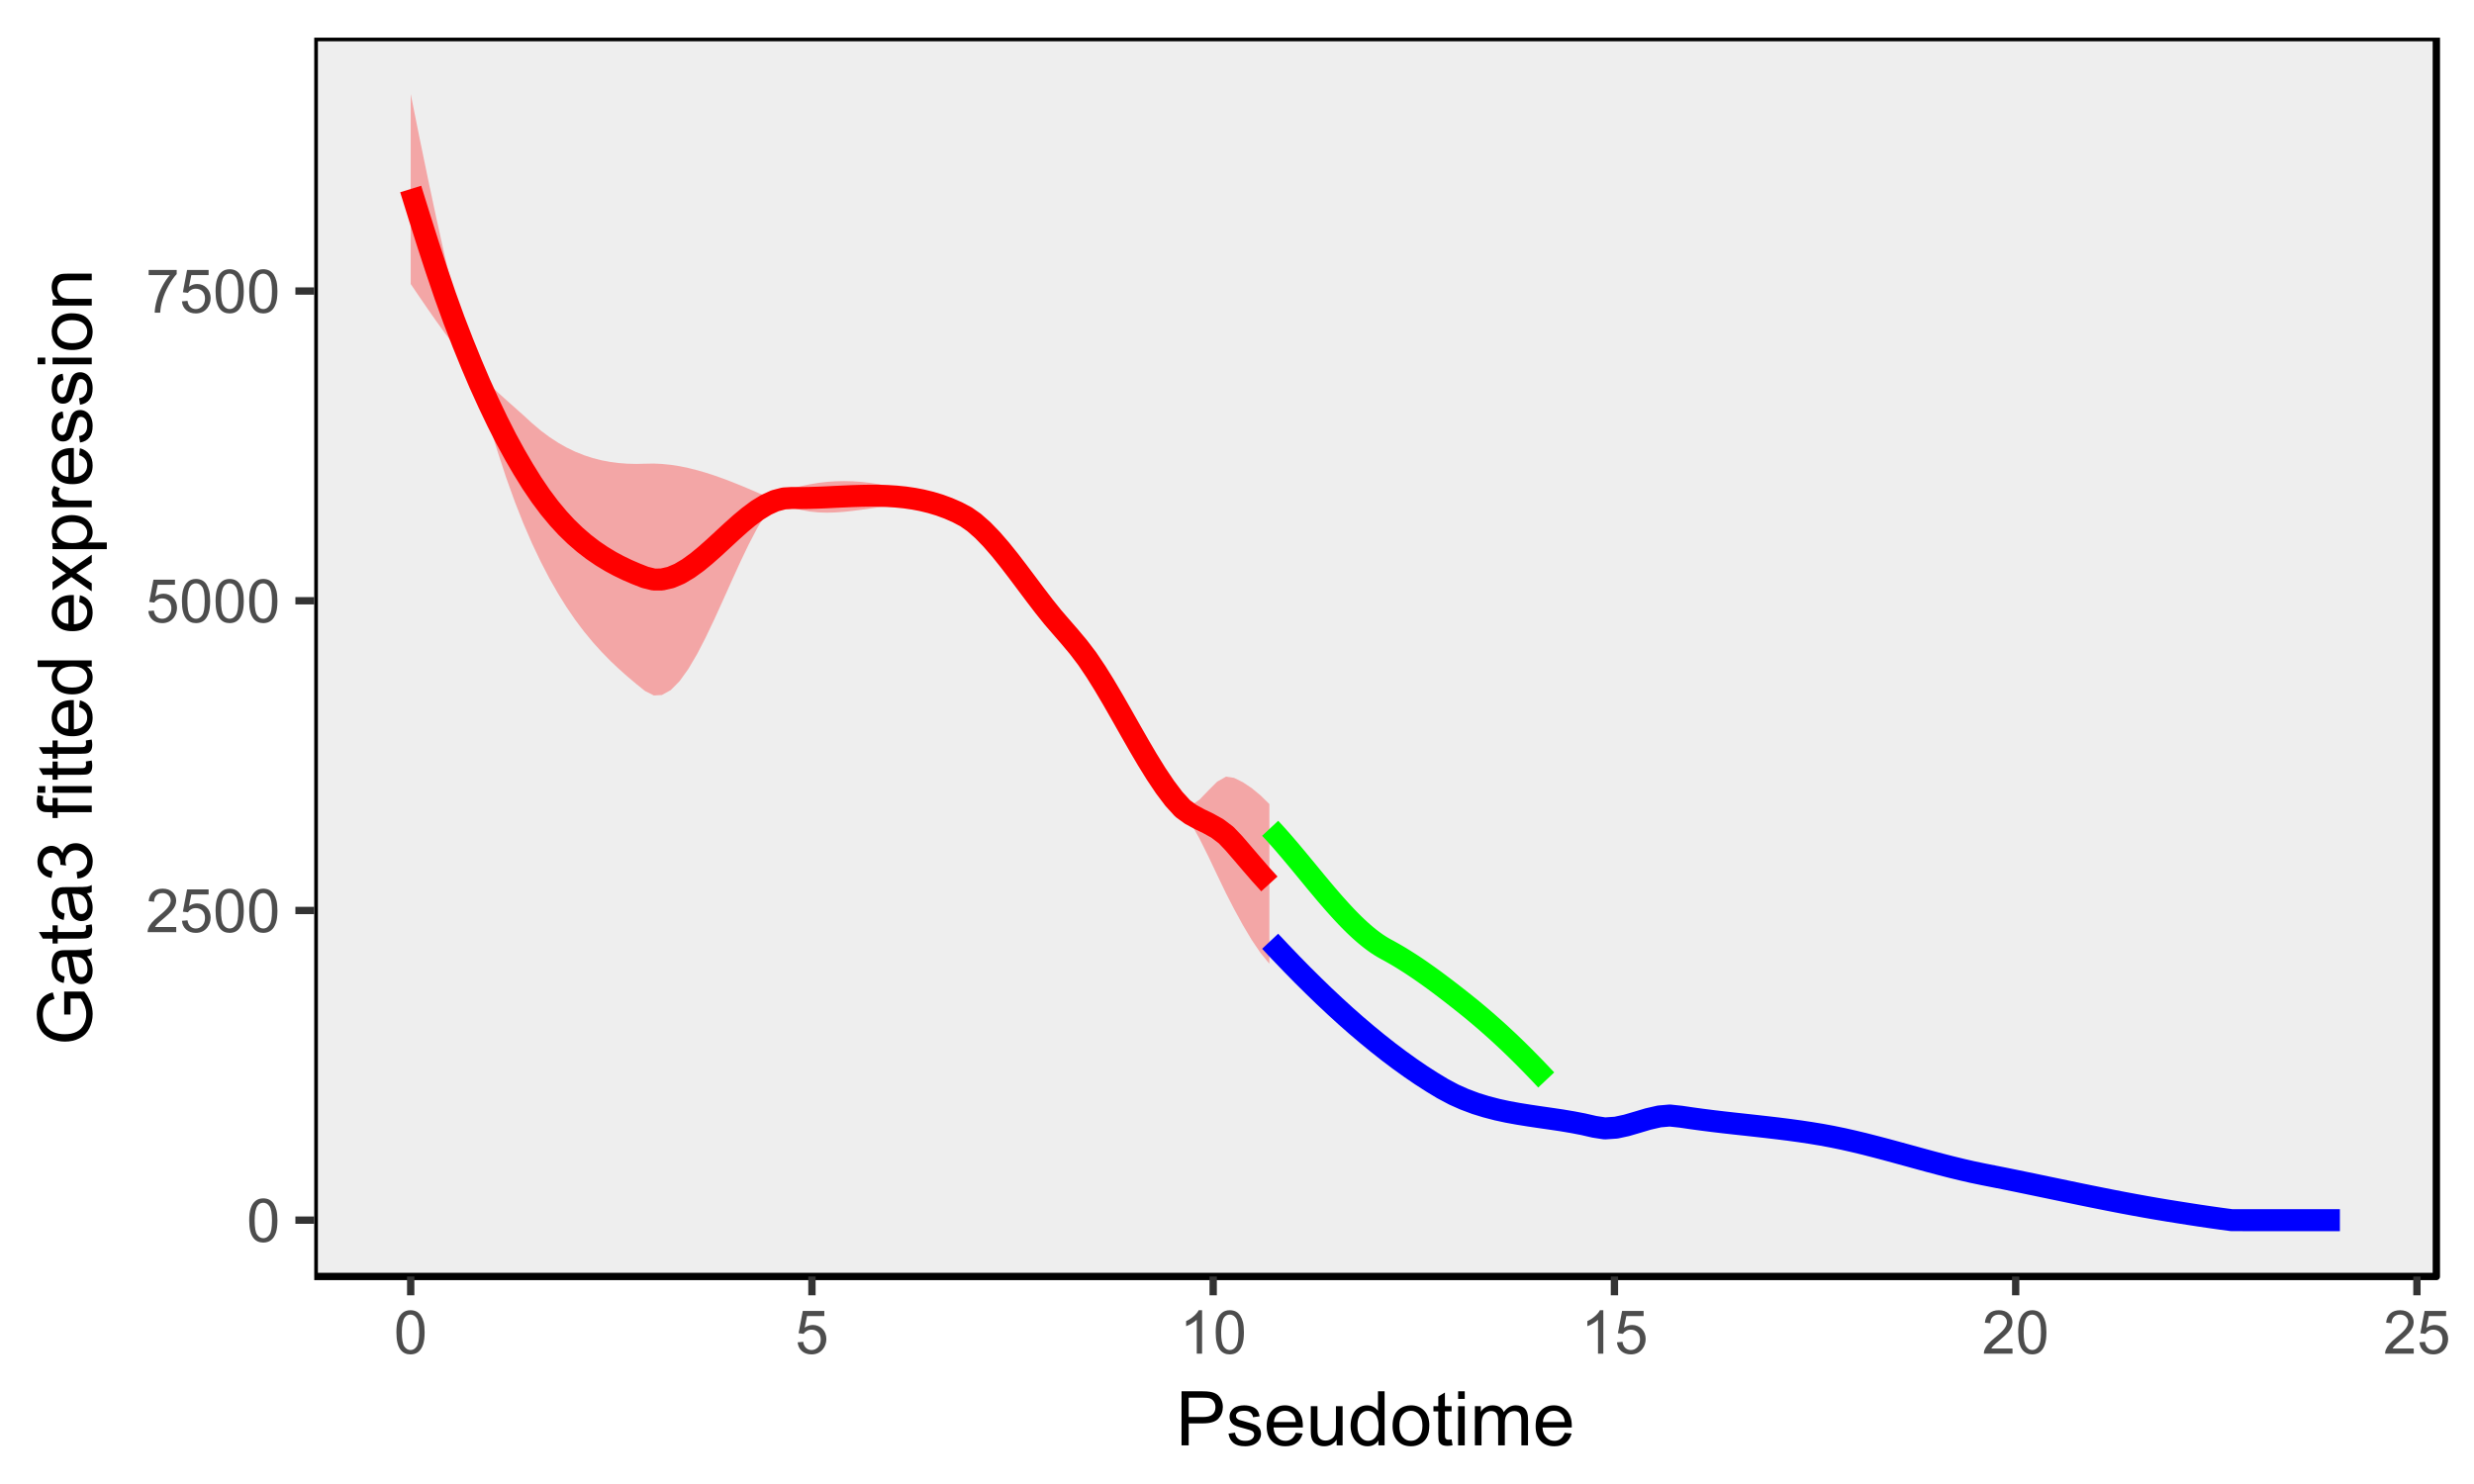 <?xml version="1.0" encoding="UTF-8"?>
<svg xmlns="http://www.w3.org/2000/svg" xmlns:xlink="http://www.w3.org/1999/xlink" width="360pt" height="216pt" viewBox="0 0 360 216" version="1.1">
<defs>
<g>
<symbol overflow="visible" id="glyph0-0">
<path style="stroke:none;" d="M 0.367 -3.105 C 0.363 -3.848 0.438 -4.445 0.594 -4.902 C 0.742 -5.355 0.973 -5.707 1.277 -5.953 C 1.578 -6.199 1.957 -6.32 2.418 -6.324 C 2.754 -6.32 3.051 -6.254 3.309 -6.121 C 3.562 -5.984 3.773 -5.789 3.938 -5.531 C 4.102 -5.273 4.23 -4.961 4.328 -4.594 C 4.422 -4.227 4.469 -3.73 4.473 -3.105 C 4.469 -2.367 4.395 -1.77 4.242 -1.316 C 4.09 -0.859 3.863 -0.508 3.562 -0.262 C 3.258 -0.016 2.875 0.105 2.418 0.109 C 1.809 0.105 1.332 -0.109 0.988 -0.547 C 0.57 -1.066 0.363 -1.922 0.367 -3.105 Z M 1.16 -3.105 C 1.16 -2.07 1.281 -1.379 1.523 -1.039 C 1.766 -0.695 2.062 -0.527 2.418 -0.527 C 2.773 -0.527 3.074 -0.699 3.316 -1.043 C 3.559 -1.387 3.68 -2.074 3.68 -3.105 C 3.68 -4.145 3.559 -4.832 3.316 -5.172 C 3.074 -5.512 2.77 -5.684 2.41 -5.684 C 2.051 -5.684 1.77 -5.531 1.559 -5.234 C 1.293 -4.844 1.16 -4.137 1.16 -3.105 Z M 1.16 -3.105 "/>
</symbol>
<symbol overflow="visible" id="glyph0-1">
<path style="stroke:none;" d="M 4.43 -0.742 L 4.43 0 L 0.266 0 C 0.258 -0.188 0.289 -0.367 0.355 -0.539 C 0.461 -0.82 0.629 -1.098 0.863 -1.375 C 1.094 -1.648 1.434 -1.965 1.879 -2.328 C 2.562 -2.887 3.023 -3.332 3.266 -3.664 C 3.5 -3.988 3.621 -4.301 3.625 -4.594 C 3.621 -4.898 3.512 -5.156 3.297 -5.367 C 3.074 -5.578 2.789 -5.684 2.441 -5.684 C 2.066 -5.684 1.77 -5.57 1.547 -5.348 C 1.32 -5.125 1.207 -4.816 1.207 -4.422 L 0.414 -4.504 C 0.465 -5.094 0.668 -5.543 1.027 -5.855 C 1.379 -6.164 1.855 -6.32 2.457 -6.324 C 3.059 -6.32 3.539 -6.152 3.891 -5.82 C 4.242 -5.484 4.418 -5.07 4.422 -4.578 C 4.418 -4.32 4.367 -4.074 4.266 -3.832 C 4.164 -3.59 3.992 -3.332 3.754 -3.062 C 3.512 -2.793 3.113 -2.426 2.562 -1.957 C 2.094 -1.566 1.797 -1.301 1.664 -1.16 C 1.531 -1.02 1.422 -0.879 1.34 -0.742 Z M 4.43 -0.742 "/>
</symbol>
<symbol overflow="visible" id="glyph0-2">
<path style="stroke:none;" d="M 0.367 -1.648 L 1.176 -1.719 C 1.234 -1.32 1.375 -1.023 1.594 -0.824 C 1.812 -0.625 2.078 -0.527 2.391 -0.527 C 2.762 -0.527 3.074 -0.668 3.336 -0.949 C 3.59 -1.23 3.719 -1.602 3.723 -2.066 C 3.719 -2.504 3.594 -2.852 3.348 -3.109 C 3.098 -3.363 2.773 -3.492 2.375 -3.492 C 2.125 -3.492 1.902 -3.434 1.703 -3.32 C 1.5 -3.207 1.344 -3.062 1.23 -2.883 L 0.504 -2.977 L 1.113 -6.215 L 4.246 -6.215 L 4.246 -5.473 L 1.73 -5.473 L 1.391 -3.781 C 1.766 -4.039 2.164 -4.172 2.582 -4.176 C 3.129 -4.172 3.594 -3.98 3.973 -3.605 C 4.352 -3.223 4.539 -2.734 4.543 -2.137 C 4.539 -1.562 4.375 -1.07 4.043 -0.656 C 3.637 -0.148 3.086 0.105 2.391 0.109 C 1.816 0.105 1.348 -0.051 0.984 -0.371 C 0.621 -0.691 0.414 -1.117 0.367 -1.648 Z M 0.367 -1.648 "/>
</symbol>
<symbol overflow="visible" id="glyph0-3">
<path style="stroke:none;" d="M 0.418 -5.473 L 0.418 -6.219 L 4.496 -6.219 L 4.496 -5.617 C 4.09 -5.188 3.691 -4.621 3.301 -3.914 C 2.902 -3.203 2.602 -2.473 2.391 -1.73 C 2.234 -1.199 2.133 -0.625 2.094 0 L 1.297 0 C 1.305 -0.492 1.402 -1.09 1.59 -1.793 C 1.773 -2.496 2.043 -3.172 2.391 -3.824 C 2.738 -4.477 3.109 -5.027 3.504 -5.473 Z M 0.418 -5.473 "/>
</symbol>
<symbol overflow="visible" id="glyph0-4">
<path style="stroke:none;" d="M 3.277 0 L 2.504 0 L 2.504 -4.93 C 2.316 -4.75 2.074 -4.574 1.773 -4.395 C 1.469 -4.215 1.195 -4.082 0.957 -3.996 L 0.957 -4.742 C 1.387 -4.941 1.766 -5.188 2.09 -5.48 C 2.414 -5.77 2.645 -6.051 2.781 -6.324 L 3.277 -6.324 Z M 3.277 0 "/>
</symbol>
<symbol overflow="visible" id="glyph1-0">
<path style="stroke:none;" d="M 0.848 0 L 0.848 -7.875 L 3.82 -7.875 C 4.34 -7.875 4.738 -7.848 5.016 -7.797 C 5.402 -7.73 5.727 -7.609 5.988 -7.43 C 6.25 -7.25 6.461 -6.996 6.621 -6.672 C 6.777 -6.344 6.855 -5.984 6.859 -5.598 C 6.855 -4.926 6.641 -4.359 6.219 -3.898 C 5.789 -3.43 5.02 -3.199 3.91 -3.203 L 1.891 -3.203 L 1.891 0 Z M 1.891 -4.129 L 3.926 -4.129 C 4.598 -4.125 5.074 -4.25 5.359 -4.504 C 5.641 -4.754 5.781 -5.105 5.785 -5.562 C 5.781 -5.891 5.699 -6.176 5.535 -6.41 C 5.367 -6.645 5.148 -6.797 4.875 -6.875 C 4.699 -6.918 4.375 -6.941 3.906 -6.945 L 1.891 -6.945 Z M 1.891 -4.129 "/>
</symbol>
<symbol overflow="visible" id="glyph1-1">
<path style="stroke:none;" d="M 0.34 -1.703 L 1.293 -1.852 C 1.344 -1.469 1.492 -1.172 1.742 -0.969 C 1.984 -0.762 2.328 -0.66 2.773 -0.664 C 3.211 -0.66 3.539 -0.75 3.758 -0.934 C 3.969 -1.113 4.078 -1.328 4.082 -1.574 C 4.078 -1.789 3.984 -1.961 3.797 -2.09 C 3.664 -2.172 3.332 -2.281 2.809 -2.418 C 2.098 -2.594 1.605 -2.75 1.332 -2.883 C 1.055 -3.012 0.848 -3.191 0.711 -3.422 C 0.566 -3.652 0.496 -3.906 0.5 -4.188 C 0.496 -4.441 0.555 -4.676 0.672 -4.895 C 0.785 -5.105 0.945 -5.289 1.148 -5.438 C 1.297 -5.547 1.5 -5.637 1.762 -5.715 C 2.02 -5.789 2.301 -5.828 2.602 -5.832 C 3.047 -5.828 3.438 -5.766 3.777 -5.637 C 4.113 -5.508 4.363 -5.332 4.527 -5.113 C 4.688 -4.891 4.797 -4.598 4.859 -4.234 L 3.914 -4.102 C 3.871 -4.395 3.746 -4.621 3.543 -4.789 C 3.336 -4.953 3.043 -5.039 2.668 -5.039 C 2.223 -5.039 1.906 -4.965 1.719 -4.816 C 1.523 -4.668 1.43 -4.496 1.434 -4.301 C 1.43 -4.176 1.469 -4.062 1.551 -3.965 C 1.629 -3.859 1.754 -3.773 1.922 -3.707 C 2.016 -3.668 2.301 -3.586 2.777 -3.461 C 3.461 -3.273 3.938 -3.121 4.207 -3.008 C 4.477 -2.891 4.688 -2.723 4.844 -2.504 C 4.996 -2.277 5.074 -2.004 5.074 -1.676 C 5.074 -1.352 4.98 -1.047 4.793 -0.766 C 4.605 -0.48 4.332 -0.262 3.98 -0.105 C 3.621 0.051 3.223 0.129 2.777 0.129 C 2.035 0.129 1.469 -0.023 1.082 -0.332 C 0.691 -0.641 0.445 -1.098 0.34 -1.703 Z M 0.34 -1.703 "/>
</symbol>
<symbol overflow="visible" id="glyph1-2">
<path style="stroke:none;" d="M 4.629 -1.836 L 5.629 -1.715 C 5.469 -1.125 5.176 -0.672 4.75 -0.352 C 4.324 -0.031 3.781 0.129 3.121 0.129 C 2.281 0.129 1.617 -0.125 1.133 -0.641 C 0.641 -1.152 0.398 -1.875 0.402 -2.805 C 0.398 -3.762 0.645 -4.504 1.145 -5.035 C 1.637 -5.562 2.277 -5.828 3.066 -5.832 C 3.824 -5.828 4.449 -5.57 4.934 -5.051 C 5.418 -4.531 5.66 -3.801 5.66 -2.863 C 5.66 -2.805 5.656 -2.719 5.656 -2.605 L 1.402 -2.605 C 1.434 -1.977 1.613 -1.496 1.934 -1.164 C 2.25 -0.828 2.645 -0.66 3.125 -0.664 C 3.477 -0.66 3.781 -0.754 4.031 -0.945 C 4.281 -1.129 4.48 -1.426 4.629 -1.836 Z M 1.457 -3.398 L 4.641 -3.398 C 4.598 -3.879 4.473 -4.238 4.273 -4.48 C 3.961 -4.852 3.562 -5.039 3.078 -5.039 C 2.629 -5.039 2.258 -4.891 1.957 -4.594 C 1.652 -4.297 1.484 -3.898 1.457 -3.398 Z M 1.457 -3.398 "/>
</symbol>
<symbol overflow="visible" id="glyph1-3">
<path style="stroke:none;" d="M 4.465 0 L 4.465 -0.836 C 4.02 -0.191 3.414 0.129 2.652 0.129 C 2.312 0.129 2 0.066 1.711 -0.062 C 1.418 -0.191 1.199 -0.355 1.059 -0.551 C 0.914 -0.746 0.816 -0.984 0.762 -1.266 C 0.723 -1.453 0.703 -1.754 0.703 -2.172 L 0.703 -5.703 L 1.672 -5.703 L 1.672 -2.539 C 1.668 -2.031 1.688 -1.691 1.73 -1.52 C 1.785 -1.262 1.914 -1.062 2.113 -0.922 C 2.309 -0.773 2.555 -0.703 2.848 -0.703 C 3.137 -0.703 3.406 -0.777 3.66 -0.926 C 3.914 -1.074 4.094 -1.273 4.199 -1.531 C 4.305 -1.785 4.359 -2.16 4.359 -2.648 L 4.359 -5.703 L 5.328 -5.703 L 5.328 0 Z M 4.465 0 "/>
</symbol>
<symbol overflow="visible" id="glyph1-4">
<path style="stroke:none;" d="M 4.426 0 L 4.426 -0.719 C 4.059 -0.152 3.527 0.129 2.832 0.129 C 2.371 0.129 1.953 0.004 1.574 -0.246 C 1.191 -0.496 0.895 -0.844 0.688 -1.297 C 0.477 -1.742 0.375 -2.262 0.375 -2.848 C 0.375 -3.414 0.469 -3.93 0.66 -4.395 C 0.848 -4.859 1.133 -5.215 1.516 -5.461 C 1.895 -5.707 2.32 -5.828 2.789 -5.832 C 3.133 -5.828 3.438 -5.758 3.707 -5.613 C 3.973 -5.469 4.191 -5.277 4.359 -5.047 L 4.359 -7.875 L 5.324 -7.875 L 5.324 0 Z M 1.371 -2.848 C 1.371 -2.113 1.523 -1.566 1.832 -1.207 C 2.137 -0.844 2.5 -0.66 2.922 -0.664 C 3.34 -0.66 3.699 -0.836 3.996 -1.184 C 4.293 -1.527 4.441 -2.055 4.441 -2.766 C 4.441 -3.547 4.289 -4.117 3.988 -4.484 C 3.688 -4.844 3.316 -5.027 2.879 -5.031 C 2.445 -5.027 2.086 -4.852 1.801 -4.504 C 1.512 -4.152 1.371 -3.602 1.371 -2.848 Z M 1.371 -2.848 "/>
</symbol>
<symbol overflow="visible" id="glyph1-5">
<path style="stroke:none;" d="M 0.367 -2.852 C 0.363 -3.906 0.656 -4.688 1.246 -5.199 C 1.734 -5.617 2.332 -5.828 3.039 -5.832 C 3.82 -5.828 4.461 -5.574 4.961 -5.062 C 5.457 -4.547 5.707 -3.836 5.711 -2.934 C 5.707 -2.195 5.598 -1.617 5.379 -1.199 C 5.156 -0.777 4.832 -0.449 4.414 -0.219 C 3.992 0.016 3.535 0.129 3.039 0.129 C 2.238 0.129 1.594 -0.125 1.105 -0.637 C 0.609 -1.148 0.363 -1.887 0.367 -2.852 Z M 1.359 -2.852 C 1.359 -2.121 1.516 -1.574 1.836 -1.211 C 2.152 -0.844 2.555 -0.66 3.039 -0.664 C 3.516 -0.66 3.914 -0.844 4.234 -1.211 C 4.551 -1.574 4.711 -2.133 4.715 -2.883 C 4.711 -3.586 4.551 -4.117 4.234 -4.484 C 3.91 -4.844 3.512 -5.027 3.039 -5.031 C 2.555 -5.027 2.152 -4.848 1.836 -4.488 C 1.516 -4.129 1.359 -3.582 1.359 -2.852 Z M 1.359 -2.852 "/>
</symbol>
<symbol overflow="visible" id="glyph1-6">
<path style="stroke:none;" d="M 2.836 -0.863 L 2.977 -0.012 C 2.703 0.043 2.457 0.07 2.246 0.074 C 1.891 0.07 1.621 0.02 1.43 -0.09 C 1.234 -0.199 1.098 -0.348 1.02 -0.527 C 0.941 -0.707 0.902 -1.086 0.902 -1.672 L 0.902 -4.953 L 0.195 -4.953 L 0.195 -5.703 L 0.902 -5.703 L 0.902 -7.117 L 1.863 -7.695 L 1.863 -5.703 L 2.836 -5.703 L 2.836 -4.953 L 1.863 -4.953 L 1.863 -1.617 C 1.863 -1.34 1.879 -1.16 1.914 -1.086 C 1.945 -1.004 2 -0.941 2.078 -0.898 C 2.152 -0.848 2.262 -0.824 2.41 -0.828 C 2.516 -0.824 2.66 -0.836 2.836 -0.863 Z M 2.836 -0.863 "/>
</symbol>
<symbol overflow="visible" id="glyph1-7">
<path style="stroke:none;" d="M 0.73 -6.762 L 0.73 -7.875 L 1.695 -7.875 L 1.695 -6.762 Z M 0.73 0 L 0.73 -5.703 L 1.695 -5.703 L 1.695 0 Z M 0.73 0 "/>
</symbol>
<symbol overflow="visible" id="glyph1-8">
<path style="stroke:none;" d="M 0.727 0 L 0.727 -5.703 L 1.59 -5.703 L 1.59 -4.902 C 1.766 -5.18 2.004 -5.406 2.305 -5.578 C 2.598 -5.746 2.938 -5.828 3.32 -5.832 C 3.738 -5.828 4.086 -5.742 4.359 -5.566 C 4.629 -5.391 4.816 -5.145 4.93 -4.836 C 5.379 -5.496 5.969 -5.828 6.691 -5.832 C 7.254 -5.828 7.688 -5.672 7.996 -5.363 C 8.297 -5.047 8.449 -4.566 8.453 -3.914 L 8.453 0 L 7.492 0 L 7.492 -3.594 C 7.488 -3.977 7.457 -4.254 7.398 -4.426 C 7.332 -4.594 7.219 -4.734 7.059 -4.84 C 6.891 -4.941 6.695 -4.992 6.477 -4.996 C 6.07 -4.992 5.738 -4.859 5.477 -4.594 C 5.211 -4.328 5.078 -3.898 5.082 -3.312 L 5.082 0 L 4.113 0 L 4.113 -3.707 C 4.113 -4.133 4.031 -4.453 3.875 -4.672 C 3.715 -4.883 3.461 -4.992 3.105 -4.996 C 2.832 -4.992 2.578 -4.922 2.348 -4.781 C 2.117 -4.637 1.949 -4.426 1.848 -4.152 C 1.738 -3.875 1.688 -3.477 1.691 -2.961 L 1.691 0 Z M 0.727 0 "/>
</symbol>
<symbol overflow="visible" id="glyph2-0">
<path style="stroke:none;" d="M -3.09 -4.531 L -4.012 -4.531 L -4.016 -7.867 L -1.094 -7.867 C -0.684 -7.355 -0.379 -6.828 -0.176 -6.285 C 0.027 -5.738 0.129 -5.18 0.133 -4.609 C 0.129 -3.832 -0.035 -3.129 -0.363 -2.5 C -0.691 -1.863 -1.168 -1.387 -1.797 -1.066 C -2.422 -0.746 -3.121 -0.586 -3.898 -0.586 C -4.66 -0.586 -5.375 -0.746 -6.043 -1.066 C -6.707 -1.387 -7.203 -1.848 -7.523 -2.449 C -7.844 -3.051 -8.004 -3.742 -8.008 -4.527 C -8.004 -5.094 -7.91 -5.609 -7.73 -6.07 C -7.543 -6.531 -7.285 -6.891 -6.957 -7.152 C -6.625 -7.414 -6.199 -7.613 -5.672 -7.75 L -5.414 -6.812 C -5.812 -6.691 -6.125 -6.543 -6.359 -6.367 C -6.586 -6.191 -6.77 -5.941 -6.91 -5.617 C -7.043 -5.289 -7.113 -4.926 -7.117 -4.531 C -7.113 -4.055 -7.039 -3.645 -6.898 -3.297 C -6.75 -2.949 -6.559 -2.668 -6.324 -2.457 C -6.086 -2.238 -5.828 -2.074 -5.547 -1.961 C -5.059 -1.758 -4.531 -1.656 -3.965 -1.66 C -3.258 -1.656 -2.668 -1.777 -2.199 -2.02 C -1.723 -2.258 -1.375 -2.609 -1.148 -3.074 C -0.918 -3.535 -0.801 -4.027 -0.805 -4.551 C -0.801 -5 -0.891 -5.441 -1.066 -5.871 C -1.238 -6.301 -1.422 -6.625 -1.621 -6.848 L -3.09 -6.848 Z M -3.09 -4.531 "/>
</symbol>
<symbol overflow="visible" id="glyph2-1">
<path style="stroke:none;" d="M -0.703 -4.445 C -0.398 -4.086 -0.184 -3.742 -0.059 -3.414 C 0.066 -3.082 0.129 -2.727 0.129 -2.348 C 0.129 -1.719 -0.023 -1.238 -0.328 -0.902 C -0.633 -0.566 -1.023 -0.398 -1.504 -0.398 C -1.781 -0.398 -2.035 -0.461 -2.27 -0.586 C -2.496 -0.711 -2.684 -0.875 -2.824 -1.086 C -2.965 -1.289 -3.07 -1.523 -3.141 -1.785 C -3.191 -1.969 -3.238 -2.254 -3.289 -2.641 C -3.375 -3.418 -3.488 -3.992 -3.621 -4.367 C -3.754 -4.367 -3.836 -4.371 -3.871 -4.371 C -4.266 -4.371 -4.543 -4.277 -4.703 -4.098 C -4.918 -3.848 -5.027 -3.48 -5.031 -2.996 C -5.027 -2.539 -4.949 -2.203 -4.793 -1.988 C -4.633 -1.77 -4.352 -1.609 -3.949 -1.508 L -4.078 -0.562 C -4.48 -0.648 -4.805 -0.789 -5.055 -0.988 C -5.301 -1.184 -5.492 -1.469 -5.629 -1.844 C -5.762 -2.215 -5.828 -2.645 -5.832 -3.137 C -5.828 -3.621 -5.773 -4.02 -5.66 -4.324 C -5.543 -4.629 -5.398 -4.852 -5.227 -4.996 C -5.055 -5.137 -4.836 -5.238 -4.57 -5.297 C -4.406 -5.328 -4.109 -5.344 -3.68 -5.344 L -2.391 -5.344 C -1.492 -5.344 -0.922 -5.363 -0.684 -5.406 C -0.445 -5.445 -0.219 -5.527 0 -5.648 L 0 -4.641 C -0.199 -4.539 -0.434 -4.473 -0.703 -4.445 Z M -2.863 -4.367 C -2.719 -4.012 -2.598 -3.488 -2.496 -2.789 C -2.438 -2.391 -2.371 -2.109 -2.301 -1.945 C -2.227 -1.781 -2.121 -1.652 -1.988 -1.562 C -1.848 -1.473 -1.695 -1.43 -1.531 -1.43 C -1.27 -1.43 -1.055 -1.527 -0.887 -1.723 C -0.711 -1.918 -0.625 -2.203 -0.629 -2.578 C -0.625 -2.949 -0.707 -3.277 -0.871 -3.57 C -1.031 -3.859 -1.254 -4.074 -1.543 -4.211 C -1.754 -4.312 -2.078 -4.363 -2.508 -4.367 Z M -2.863 -4.367 "/>
</symbol>
<symbol overflow="visible" id="glyph2-2">
<path style="stroke:none;" d="M -0.863 -2.836 L -0.012 -2.977 C 0.043 -2.703 0.07 -2.457 0.074 -2.246 C 0.07 -1.891 0.02 -1.621 -0.09 -1.43 C -0.199 -1.234 -0.348 -1.098 -0.527 -1.02 C -0.707 -0.941 -1.086 -0.902 -1.672 -0.902 L -4.953 -0.902 L -4.953 -0.195 L -5.703 -0.195 L -5.703 -0.902 L -7.117 -0.902 L -7.695 -1.863 L -5.703 -1.863 L -5.703 -2.836 L -4.953 -2.836 L -4.953 -1.863 L -1.617 -1.863 C -1.34 -1.863 -1.16 -1.879 -1.082 -1.914 C -1 -1.945 -0.938 -2 -0.895 -2.078 C -0.848 -2.152 -0.824 -2.262 -0.828 -2.41 C -0.824 -2.516 -0.836 -2.66 -0.863 -2.836 Z M -0.863 -2.836 "/>
</symbol>
<symbol overflow="visible" id="glyph2-3">
<path style="stroke:none;" d="M -2.078 -0.461 L -2.207 -1.43 C -1.656 -1.539 -1.262 -1.727 -1.023 -1.992 C -0.777 -2.258 -0.656 -2.582 -0.66 -2.969 C -0.656 -3.422 -0.812 -3.805 -1.133 -4.121 C -1.445 -4.434 -1.836 -4.594 -2.305 -4.594 C -2.742 -4.594 -3.109 -4.445 -3.402 -4.156 C -3.688 -3.863 -3.832 -3.496 -3.836 -3.051 C -3.832 -2.867 -3.797 -2.641 -3.727 -2.367 L -4.578 -2.477 C -4.566 -2.539 -4.562 -2.59 -4.566 -2.633 C -4.562 -3.039 -4.672 -3.41 -4.887 -3.742 C -5.102 -4.07 -5.434 -4.234 -5.883 -4.238 C -6.234 -4.234 -6.527 -4.117 -6.762 -3.879 C -6.992 -3.637 -7.105 -3.324 -7.109 -2.949 C -7.105 -2.57 -6.988 -2.258 -6.754 -2.008 C -6.516 -1.754 -6.164 -1.594 -5.695 -1.527 L -5.867 -0.559 C -6.508 -0.672 -7.012 -0.941 -7.371 -1.363 C -7.727 -1.781 -7.902 -2.301 -7.906 -2.926 C -7.902 -3.352 -7.812 -3.75 -7.629 -4.113 C -7.441 -4.473 -7.188 -4.746 -6.875 -4.941 C -6.555 -5.129 -6.219 -5.227 -5.859 -5.23 C -5.52 -5.227 -5.207 -5.137 -4.93 -4.957 C -4.648 -4.773 -4.43 -4.504 -4.266 -4.148 C -4.156 -4.609 -3.93 -4.969 -3.594 -5.23 C -3.254 -5.484 -2.832 -5.613 -2.324 -5.617 C -1.633 -5.613 -1.051 -5.363 -0.574 -4.863 C -0.098 -4.363 0.141 -3.73 0.141 -2.965 C 0.141 -2.273 -0.062 -1.699 -0.477 -1.242 C -0.883 -0.785 -1.418 -0.523 -2.078 -0.461 Z M -2.078 -0.461 "/>
</symbol>
<symbol overflow="visible" id="glyph2-4">
<path style="stroke:none;" d=""/>
</symbol>
<symbol overflow="visible" id="glyph2-5">
<path style="stroke:none;" d="M 0 -0.957 L -4.953 -0.957 L -4.953 -0.102 L -5.703 -0.102 L -5.703 -0.957 L -6.312 -0.957 C -6.691 -0.953 -6.977 -0.988 -7.164 -1.059 C -7.41 -1.148 -7.613 -1.312 -7.773 -1.551 C -7.926 -1.781 -8.004 -2.109 -8.008 -2.535 C -8.004 -2.805 -7.973 -3.105 -7.91 -3.438 L -7.07 -3.293 C -7.102 -3.09 -7.117 -2.898 -7.121 -2.723 C -7.117 -2.426 -7.055 -2.219 -6.934 -2.098 C -6.805 -1.977 -6.57 -1.914 -6.23 -1.918 L -5.703 -1.918 L -5.703 -3.031 L -4.953 -3.031 L -4.953 -1.918 L 0 -1.918 Z M 0 -0.957 "/>
</symbol>
<symbol overflow="visible" id="glyph2-6">
<path style="stroke:none;" d="M -6.762 -0.73 L -7.875 -0.73 L -7.875 -1.699 L -6.762 -1.699 Z M 0 -0.73 L -5.703 -0.73 L -5.703 -1.699 L 0 -1.695 Z M 0 -0.73 "/>
</symbol>
<symbol overflow="visible" id="glyph2-7">
<path style="stroke:none;" d="M -1.836 -4.629 L -1.715 -5.629 C -1.125 -5.469 -0.672 -5.176 -0.352 -4.75 C -0.031 -4.324 0.129 -3.781 0.129 -3.121 C 0.129 -2.281 -0.125 -1.617 -0.641 -1.133 C -1.152 -0.641 -1.875 -0.398 -2.805 -0.402 C -3.762 -0.398 -4.504 -0.645 -5.035 -1.145 C -5.562 -1.637 -5.828 -2.277 -5.832 -3.066 C -5.828 -3.824 -5.57 -4.449 -5.051 -4.934 C -4.531 -5.418 -3.801 -5.66 -2.863 -5.66 C -2.805 -5.66 -2.719 -5.656 -2.605 -5.656 L -2.605 -1.402 C -1.977 -1.434 -1.496 -1.613 -1.164 -1.934 C -0.828 -2.25 -0.66 -2.645 -0.664 -3.125 C -0.66 -3.477 -0.754 -3.781 -0.941 -4.031 C -1.125 -4.281 -1.422 -4.48 -1.836 -4.629 Z M -3.398 -1.457 L -3.398 -4.641 C -3.879 -4.598 -4.238 -4.473 -4.48 -4.273 C -4.852 -3.961 -5.039 -3.562 -5.039 -3.078 C -5.039 -2.629 -4.891 -2.258 -4.594 -1.957 C -4.297 -1.652 -3.898 -1.484 -3.398 -1.457 Z M -3.398 -1.457 "/>
</symbol>
<symbol overflow="visible" id="glyph2-8">
<path style="stroke:none;" d="M 0 -4.426 L -0.719 -4.426 C -0.152 -4.059 0.129 -3.527 0.129 -2.832 C 0.129 -2.371 0.004 -1.953 -0.246 -1.574 C -0.496 -1.191 -0.844 -0.895 -1.297 -0.688 C -1.742 -0.477 -2.262 -0.375 -2.848 -0.375 C -3.414 -0.375 -3.93 -0.469 -4.395 -0.66 C -4.859 -0.848 -5.215 -1.133 -5.461 -1.516 C -5.707 -1.895 -5.828 -2.32 -5.832 -2.789 C -5.828 -3.133 -5.758 -3.438 -5.613 -3.707 C -5.469 -3.973 -5.277 -4.191 -5.047 -4.359 L -7.875 -4.363 L -7.875 -5.324 L 0 -5.324 Z M -2.848 -1.371 C -2.113 -1.371 -1.566 -1.523 -1.207 -1.832 C -0.844 -2.137 -0.66 -2.5 -0.664 -2.922 C -0.66 -3.34 -0.836 -3.699 -1.184 -3.996 C -1.527 -4.293 -2.055 -4.441 -2.766 -4.441 C -3.547 -4.441 -4.117 -4.289 -4.484 -3.988 C -4.844 -3.688 -5.027 -3.316 -5.031 -2.879 C -5.027 -2.445 -4.852 -2.086 -4.504 -1.801 C -4.152 -1.512 -3.602 -1.371 -2.848 -1.371 Z M -2.848 -1.371 "/>
</symbol>
<symbol overflow="visible" id="glyph2-9">
<path style="stroke:none;" d="M 0 -0.082 L -2.965 -2.164 L -5.703 -0.238 L -5.703 -1.445 L -4.367 -2.32 C -4.109 -2.484 -3.898 -2.617 -3.727 -2.719 C -3.961 -2.875 -4.168 -3.02 -4.355 -3.152 L -5.703 -4.113 L -5.703 -5.27 L -3.02 -3.297 L 0 -5.418 L 0 -4.234 L -1.773 -3.062 L -2.25 -2.75 L 0 -1.25 Z M 0 -0.082 "/>
</symbol>
<symbol overflow="visible" id="glyph2-10">
<path style="stroke:none;" d="M 2.188 -0.727 L -5.703 -0.727 L -5.703 -1.605 L -4.961 -1.605 C -5.25 -1.812 -5.469 -2.047 -5.613 -2.309 C -5.758 -2.57 -5.828 -2.887 -5.832 -3.262 C -5.828 -3.746 -5.703 -4.176 -5.457 -4.551 C -5.203 -4.922 -4.852 -5.203 -4.395 -5.391 C -3.938 -5.578 -3.438 -5.672 -2.895 -5.676 C -2.309 -5.672 -1.781 -5.566 -1.316 -5.359 C -0.848 -5.148 -0.488 -4.844 -0.242 -4.449 C 0.008 -4.047 0.129 -3.629 0.129 -3.191 C 0.129 -2.867 0.062 -2.578 -0.074 -2.32 C -0.207 -2.062 -0.379 -1.852 -0.59 -1.691 L 2.188 -1.691 Z M -2.82 -1.602 C -2.082 -1.598 -1.539 -1.746 -1.191 -2.047 C -0.836 -2.34 -0.66 -2.699 -0.664 -3.125 C -0.66 -3.551 -0.844 -3.918 -1.211 -4.227 C -1.574 -4.531 -2.137 -4.688 -2.898 -4.688 C -3.625 -4.688 -4.168 -4.535 -4.531 -4.238 C -4.891 -3.938 -5.074 -3.582 -5.074 -3.168 C -5.074 -2.754 -4.879 -2.391 -4.496 -2.074 C -4.109 -1.758 -3.551 -1.598 -2.82 -1.602 Z M -2.82 -1.602 "/>
</symbol>
<symbol overflow="visible" id="glyph2-11">
<path style="stroke:none;" d="M 0 -0.715 L -5.703 -0.715 L -5.703 -1.586 L -4.84 -1.586 C -5.242 -1.805 -5.508 -2.008 -5.637 -2.199 C -5.766 -2.383 -5.828 -2.59 -5.832 -2.82 C -5.828 -3.141 -5.727 -3.473 -5.523 -3.812 L -4.625 -3.48 C -4.762 -3.242 -4.832 -3.004 -4.836 -2.773 C -4.832 -2.555 -4.77 -2.363 -4.645 -2.199 C -4.516 -2.027 -4.34 -1.91 -4.113 -1.844 C -3.77 -1.73 -3.391 -1.676 -2.984 -1.68 L 0 -1.68 Z M 0 -0.715 "/>
</symbol>
<symbol overflow="visible" id="glyph2-12">
<path style="stroke:none;" d="M -1.703 -0.34 L -1.852 -1.293 C -1.469 -1.344 -1.172 -1.492 -0.969 -1.742 C -0.762 -1.984 -0.66 -2.328 -0.664 -2.773 C -0.66 -3.211 -0.75 -3.539 -0.934 -3.758 C -1.113 -3.969 -1.328 -4.078 -1.574 -4.082 C -1.789 -4.078 -1.961 -3.984 -2.09 -3.797 C -2.172 -3.664 -2.281 -3.332 -2.418 -2.809 C -2.594 -2.098 -2.75 -1.609 -2.883 -1.336 C -3.012 -1.062 -3.191 -0.852 -3.422 -0.711 C -3.652 -0.566 -3.906 -0.496 -4.188 -0.5 C -4.441 -0.496 -4.676 -0.555 -4.895 -0.672 C -5.105 -0.785 -5.289 -0.945 -5.438 -1.148 C -5.547 -1.297 -5.637 -1.5 -5.715 -1.762 C -5.789 -2.02 -5.828 -2.301 -5.832 -2.602 C -5.828 -3.047 -5.766 -3.438 -5.637 -3.777 C -5.508 -4.113 -5.332 -4.363 -5.113 -4.527 C -4.891 -4.688 -4.598 -4.797 -4.234 -4.859 L -4.102 -3.914 C -4.395 -3.871 -4.621 -3.746 -4.789 -3.543 C -4.953 -3.336 -5.039 -3.043 -5.039 -2.668 C -5.039 -2.223 -4.965 -1.906 -4.816 -1.719 C -4.668 -1.523 -4.496 -1.43 -4.301 -1.434 C -4.176 -1.43 -4.062 -1.469 -3.965 -1.551 C -3.859 -1.629 -3.773 -1.754 -3.707 -1.922 C -3.668 -2.016 -3.586 -2.301 -3.461 -2.777 C -3.273 -3.461 -3.121 -3.938 -3.008 -4.207 C -2.891 -4.477 -2.723 -4.688 -2.5 -4.844 C -2.277 -4.996 -2.004 -5.074 -1.676 -5.074 C -1.352 -5.074 -1.047 -4.98 -0.766 -4.793 C -0.48 -4.605 -0.262 -4.332 -0.105 -3.98 C 0.051 -3.621 0.129 -3.223 0.129 -2.777 C 0.129 -2.035 -0.023 -1.469 -0.332 -1.082 C -0.641 -0.691 -1.098 -0.445 -1.703 -0.34 Z M -1.703 -0.34 "/>
</symbol>
<symbol overflow="visible" id="glyph2-13">
<path style="stroke:none;" d="M -2.852 -0.367 C -3.906 -0.363 -4.688 -0.656 -5.199 -1.246 C -5.617 -1.734 -5.828 -2.332 -5.832 -3.039 C -5.828 -3.82 -5.574 -4.461 -5.062 -4.961 C -4.547 -5.457 -3.836 -5.707 -2.934 -5.711 C -2.195 -5.707 -1.617 -5.598 -1.199 -5.379 C -0.777 -5.156 -0.449 -4.832 -0.219 -4.414 C 0.016 -3.992 0.129 -3.535 0.129 -3.039 C 0.129 -2.238 -0.125 -1.594 -0.637 -1.105 C -1.148 -0.609 -1.887 -0.363 -2.852 -0.367 Z M -2.852 -1.359 C -2.121 -1.359 -1.574 -1.516 -1.211 -1.836 C -0.844 -2.152 -0.66 -2.555 -0.664 -3.039 C -0.66 -3.516 -0.844 -3.914 -1.211 -4.234 C -1.574 -4.551 -2.133 -4.711 -2.883 -4.715 C -3.586 -4.711 -4.117 -4.551 -4.484 -4.234 C -4.844 -3.91 -5.027 -3.512 -5.031 -3.039 C -5.027 -2.555 -4.848 -2.152 -4.488 -1.836 C -4.129 -1.516 -3.582 -1.359 -2.852 -1.359 Z M -2.852 -1.359 "/>
</symbol>
<symbol overflow="visible" id="glyph2-14">
<path style="stroke:none;" d="M 0 -0.727 L -5.703 -0.727 L -5.703 -1.594 L -4.895 -1.594 C -5.516 -2.012 -5.828 -2.617 -5.832 -3.41 C -5.828 -3.754 -5.766 -4.066 -5.645 -4.355 C -5.52 -4.641 -5.359 -4.859 -5.16 -5.004 C -4.957 -5.145 -4.719 -5.242 -4.445 -5.305 C -4.266 -5.336 -3.953 -5.355 -3.508 -5.359 L 0 -5.359 L 0 -4.395 L -3.469 -4.395 C -3.863 -4.395 -4.156 -4.355 -4.352 -4.281 C -4.543 -4.203 -4.699 -4.07 -4.82 -3.879 C -4.934 -3.688 -4.992 -3.461 -4.996 -3.207 C -4.992 -2.793 -4.859 -2.438 -4.602 -2.141 C -4.336 -1.836 -3.844 -1.688 -3.117 -1.691 L 0 -1.691 Z M 0 -0.727 "/>
</symbol>
</g>
<clipPath id="clip1">
  <path d="M 45.727 5.48 L 355.52 5.48 L 355.52 186.797 L 45.727 186.797 Z M 45.727 5.48 "/>
</clipPath>
</defs>
<g id="surface231">
<g clip-path="url(#clip1)" clip-rule="nonzero">
<path style="fill-rule:nonzero;fill:rgb(93.333%,93.333%,93.333%);fill-opacity:1;stroke-width:1.067;stroke-linecap:round;stroke-linejoin:round;stroke:rgb(0%,0%,0%);stroke-opacity:1;stroke-miterlimit:10;" d="M 45.727 185.797 L 354.52 185.797 L 354.52 5.48 L 45.727 5.48 Z M 45.727 185.797 "/>
<path style=" stroke:none;fill-rule:nonzero;fill:rgb(100%,0%,0%);fill-opacity:0.302;" d="M 59.762 13.676 L 61.047 20.066 L 62.332 26.293 L 63.5 31.77 L 64.781 37.527 L 66.066 42.957 L 67.352 48.043 L 68.637 52.918 L 69.805 54.516 L 71.09 55.84 L 72.375 57.059 L 73.656 58.211 L 74.941 59.352 L 76.109 60.391 L 77.395 61.57 L 78.68 62.66 L 79.965 63.621 L 81.25 64.461 L 82.414 65.121 L 83.699 65.742 L 84.984 66.258 L 86.27 66.676 L 87.555 67.004 L 88.84 67.246 L 90.008 67.395 L 91.289 67.492 L 92.574 67.523 L 93.859 67.496 L 95.145 67.473 L 96.312 67.527 L 97.598 67.656 L 98.883 67.855 L 100.164 68.117 L 101.449 68.441 L 102.617 68.777 L 103.902 69.191 L 105.188 69.645 L 106.473 70.133 L 107.754 70.648 L 108.922 71.137 L 110.207 71.688 L 111.492 72.25 L 112.777 72.816 L 114.062 71.727 L 115.23 71.121 L 116.512 70.773 L 117.797 70.496 L 119.082 70.281 L 120.367 70.133 L 121.535 70.055 L 122.82 70.023 L 124.105 70.055 L 125.387 70.141 L 126.672 70.289 L 127.84 70.469 L 129.125 70.719 L 130.41 71.02 L 131.695 71.375 L 132.98 71.777 L 134.145 72.184 L 135.43 72.676 L 136.715 73.215 L 138 73.797 L 139.285 74.422 L 140.57 75.109 L 141.738 75.934 L 143.02 77.066 L 144.305 78.387 L 145.59 79.859 L 146.875 81.438 L 148.043 82.926 L 149.328 84.586 L 150.613 86.223 L 151.895 87.801 L 153.18 89.273 L 154.348 90.484 L 155.633 91.965 L 156.918 93.797 L 158.203 95.863 L 159.484 97.484 L 160.652 99.133 L 161.938 101.129 L 163.223 103.262 L 164.508 105.488 L 165.793 107.766 L 166.961 109.832 L 168.242 112.066 L 169.527 114.215 L 170.812 116.223 L 172.098 117.305 L 173.266 117.277 L 174.551 116.383 L 175.836 115.051 L 177.117 113.773 L 178.402 113.043 L 179.57 113.219 L 180.855 113.855 L 182.141 114.711 L 183.426 115.773 L 184.711 117.031 L 184.711 140.277 L 183.426 138.707 L 182.141 136.809 L 180.855 134.648 L 179.57 132.301 L 178.402 130.031 L 177.117 127.363 L 175.836 124.664 L 174.551 122.086 L 173.266 119.789 L 172.098 118.059 L 170.812 116.316 L 169.527 114.918 L 168.242 113.238 L 166.961 111.328 L 165.793 109.426 L 164.508 107.203 L 163.223 104.887 L 161.938 102.527 L 160.652 100.172 L 159.484 98.074 L 158.203 95.887 L 156.918 94.57 L 155.633 93.34 L 154.348 91.859 L 153.18 90.359 L 151.895 88.629 L 150.613 86.848 L 149.328 85.059 L 148.043 83.289 L 146.875 81.734 L 145.59 80.113 L 144.305 78.617 L 143.02 77.289 L 141.738 76.164 L 140.57 75.344 L 139.285 74.676 L 138 74.18 L 136.715 73.816 L 135.43 73.578 L 134.145 73.449 L 132.98 73.41 L 131.695 73.441 L 130.41 73.531 L 129.125 73.672 L 127.84 73.84 L 126.672 74.008 L 125.387 74.191 L 124.105 74.359 L 122.82 74.5 L 121.535 74.59 L 120.367 74.621 L 119.082 74.582 L 117.797 74.449 L 116.512 74.211 L 115.23 73.848 L 114.062 73.379 L 112.777 72.957 L 111.492 74.695 L 110.207 76.836 L 108.922 79.297 L 107.754 81.734 L 106.473 84.547 L 105.188 87.41 L 103.902 90.234 L 102.617 92.926 L 101.449 95.184 L 100.164 97.367 L 98.883 99.152 L 97.598 100.449 L 96.312 101.16 L 95.145 101.227 L 93.859 100.578 L 92.574 99.543 L 91.289 98.461 L 90.008 97.32 L 88.84 96.215 L 87.555 94.902 L 86.27 93.48 L 84.984 91.922 L 83.699 90.215 L 82.414 88.336 L 81.25 86.469 L 79.965 84.223 L 78.68 81.754 L 77.395 79.047 L 76.109 76.07 L 74.941 73.102 L 73.656 69.535 L 72.375 65.633 L 71.09 61.461 L 69.805 57.121 L 68.637 53.23 L 67.352 51.785 L 66.066 50.223 L 64.781 48.543 L 63.5 46.77 L 62.332 45.102 L 61.047 43.227 L 59.762 41.34 Z M 59.762 13.676 "/>
<path style=" stroke:none;fill-rule:nonzero;fill:rgb(0%,100%,0%);fill-opacity:0.302;" d="M 184.824 120.562 L 185.176 120.938 L 185.645 121.445 L 185.992 121.836 L 186.461 122.363 L 186.812 122.766 L 187.277 123.309 L 187.629 123.719 L 188.094 124.273 L 188.445 124.691 L 188.914 125.254 L 189.262 125.676 L 189.73 126.242 L 190.082 126.668 L 190.547 127.234 L 190.898 127.66 L 191.363 128.227 L 192.184 129.211 L 192.648 129.766 L 193 130.18 L 193.469 130.727 L 193.816 131.129 L 194.285 131.664 L 194.637 132.055 L 195.102 132.57 L 195.453 132.949 L 195.918 133.445 L 196.27 133.809 L 196.738 134.281 L 197.086 134.625 L 197.555 135.07 L 197.906 135.395 L 198.371 135.809 L 198.723 136.109 L 199.188 136.492 L 199.539 136.766 L 200.008 137.113 L 200.355 137.359 L 200.824 137.664 L 201.176 137.879 L 201.641 138.145 L 201.992 138.332 L 202.457 138.59 L 202.809 138.789 L 203.277 139.059 L 203.742 139.336 L 204.094 139.551 L 204.559 139.844 L 204.91 140.066 L 205.379 140.367 L 205.727 140.598 L 206.195 140.91 L 206.547 141.148 L 207.012 141.473 L 207.363 141.719 L 207.832 142.051 L 208.18 142.301 L 208.648 142.641 L 208.996 142.898 L 209.465 143.246 L 209.816 143.512 L 210.281 143.863 L 211.102 144.492 L 211.449 144.762 L 211.918 145.129 L 212.266 145.402 L 212.734 145.773 L 213.086 146.051 L 213.551 146.426 L 213.902 146.707 L 214.371 147.09 L 214.719 147.383 L 215.188 147.773 L 215.652 148.168 L 216.004 148.469 L 216.473 148.875 L 216.82 149.184 L 217.289 149.598 L 217.641 149.91 L 218.105 150.332 L 218.457 150.656 L 218.922 151.09 L 219.273 151.418 L 219.742 151.859 L 220.09 152.195 L 220.559 152.648 L 220.91 152.992 L 221.375 153.453 L 221.727 153.801 L 222.191 154.273 L 222.543 154.629 L 223.012 155.109 L 223.359 155.469 L 223.828 155.957 L 224.18 156.324 L 224.645 156.82 L 224.996 157.191 L 224.645 156.82 L 224.18 156.324 L 223.828 155.957 L 223.359 155.469 L 223.012 155.109 L 222.543 154.629 L 222.191 154.273 L 221.727 153.801 L 221.375 153.453 L 220.91 152.992 L 220.559 152.648 L 220.09 152.195 L 219.742 151.859 L 219.273 151.418 L 218.922 151.09 L 218.457 150.656 L 218.105 150.332 L 217.641 149.91 L 217.289 149.598 L 216.82 149.184 L 216.473 148.875 L 216.004 148.469 L 215.652 148.168 L 215.188 147.773 L 214.719 147.383 L 214.371 147.09 L 213.902 146.707 L 213.551 146.426 L 213.086 146.051 L 212.734 145.773 L 212.266 145.402 L 211.918 145.129 L 211.449 144.762 L 211.102 144.492 L 210.281 143.863 L 209.816 143.512 L 209.465 143.246 L 208.996 142.898 L 208.648 142.641 L 208.18 142.301 L 207.832 142.051 L 207.363 141.719 L 207.012 141.473 L 206.547 141.148 L 206.195 140.91 L 205.727 140.598 L 205.379 140.367 L 204.91 140.066 L 204.559 139.844 L 204.094 139.551 L 203.742 139.336 L 203.277 139.059 L 202.809 138.789 L 202.457 138.59 L 201.992 138.332 L 201.641 138.145 L 201.176 137.879 L 200.824 137.664 L 200.355 137.359 L 200.008 137.113 L 199.539 136.766 L 199.188 136.492 L 198.723 136.109 L 198.371 135.809 L 197.906 135.395 L 197.555 135.07 L 197.086 134.625 L 196.738 134.281 L 196.27 133.809 L 195.918 133.445 L 195.453 132.949 L 195.102 132.57 L 194.637 132.055 L 194.285 131.664 L 193.816 131.129 L 193.469 130.727 L 193 130.18 L 192.648 129.766 L 192.184 129.211 L 191.363 128.227 L 190.898 127.66 L 190.547 127.234 L 190.082 126.668 L 189.73 126.242 L 189.262 125.676 L 188.914 125.254 L 188.445 124.691 L 188.094 124.273 L 187.629 123.719 L 187.277 123.309 L 186.812 122.766 L 186.461 122.363 L 185.992 121.836 L 185.645 121.445 L 185.176 120.938 Z M 184.824 120.562 "/>
<path style=" stroke:none;fill-rule:nonzero;fill:rgb(0%,0%,100%);fill-opacity:0.302;" d="M 184.824 137 L 186.344 138.617 L 187.98 140.324 L 189.496 141.871 L 191.133 143.492 L 192.648 144.961 L 194.285 146.496 L 195.801 147.879 L 197.32 149.219 L 198.957 150.609 L 200.473 151.852 L 202.109 153.141 L 203.625 154.281 L 205.262 155.457 L 206.777 156.492 L 208.414 157.543 L 209.934 158.461 L 211.566 159.328 L 213.086 160.004 L 214.719 160.617 L 216.238 161.086 L 217.871 161.512 L 219.391 161.84 L 220.91 162.117 L 222.543 162.379 L 224.062 162.605 L 225.695 162.84 L 227.215 163.066 L 228.848 163.34 L 230.367 163.633 L 232.004 164.008 L 233.52 164.242 L 235.156 164.133 L 236.672 163.805 L 238.309 163.328 L 239.824 162.875 L 241.461 162.5 L 242.98 162.367 L 244.613 162.543 L 246.133 162.766 L 247.648 162.973 L 249.285 163.18 L 250.801 163.359 L 252.438 163.543 L 253.957 163.707 L 255.59 163.887 L 257.109 164.059 L 258.742 164.25 L 260.262 164.441 L 261.895 164.664 L 263.414 164.891 L 265.051 165.16 L 266.566 165.441 L 268.203 165.777 L 269.719 166.121 L 271.238 166.484 L 272.871 166.902 L 274.391 167.301 L 276.027 167.746 L 277.543 168.16 L 279.18 168.609 L 280.695 169.023 L 282.332 169.457 L 283.848 169.848 L 285.484 170.246 L 287.004 170.594 L 288.637 170.934 L 290.156 171.234 L 291.789 171.559 L 293.309 171.867 L 294.824 172.18 L 296.461 172.52 L 297.98 172.836 L 299.613 173.176 L 301.133 173.492 L 302.766 173.832 L 304.285 174.141 L 305.918 174.469 L 307.438 174.77 L 309.074 175.086 L 310.59 175.367 L 312.227 175.664 L 313.742 175.93 L 315.379 176.203 L 316.895 176.445 L 318.531 176.703 L 320.051 176.938 L 321.566 177.16 L 323.203 177.391 L 324.719 177.594 L 326.355 177.598 L 340.484 177.598 L 326.355 177.598 L 324.719 177.594 L 323.203 177.391 L 321.566 177.16 L 320.051 176.938 L 318.531 176.703 L 316.895 176.445 L 315.379 176.203 L 313.742 175.93 L 312.227 175.664 L 310.59 175.367 L 309.074 175.086 L 307.438 174.77 L 305.918 174.469 L 304.285 174.141 L 302.766 173.832 L 301.133 173.492 L 299.613 173.176 L 297.98 172.836 L 296.461 172.52 L 294.824 172.18 L 293.309 171.867 L 291.789 171.559 L 290.156 171.234 L 288.637 170.934 L 287.004 170.594 L 285.484 170.246 L 283.848 169.848 L 282.332 169.457 L 280.695 169.023 L 279.18 168.609 L 277.543 168.16 L 276.027 167.746 L 274.391 167.301 L 272.871 166.902 L 271.238 166.484 L 269.719 166.121 L 268.203 165.777 L 266.566 165.441 L 265.051 165.16 L 263.414 164.891 L 261.895 164.664 L 260.262 164.441 L 258.742 164.25 L 257.109 164.059 L 255.59 163.887 L 253.957 163.707 L 252.438 163.543 L 250.801 163.359 L 249.285 163.18 L 247.648 162.973 L 246.133 162.766 L 244.613 162.543 L 242.98 162.367 L 241.461 162.5 L 239.824 162.875 L 238.309 163.328 L 236.672 163.805 L 235.156 164.133 L 233.52 164.242 L 232.004 164.008 L 230.367 163.633 L 228.848 163.34 L 227.215 163.066 L 225.695 162.84 L 224.062 162.605 L 222.543 162.379 L 220.91 162.117 L 219.391 161.84 L 217.871 161.512 L 216.238 161.086 L 214.719 160.617 L 213.086 160.004 L 211.566 159.328 L 209.934 158.461 L 208.414 157.543 L 206.777 156.492 L 205.262 155.457 L 203.625 154.281 L 202.109 153.141 L 200.473 151.852 L 198.957 150.609 L 197.32 149.219 L 195.801 147.879 L 194.285 146.496 L 192.648 144.961 L 191.133 143.492 L 189.496 141.871 L 187.98 140.324 L 186.344 138.617 Z M 184.824 137 "/>
<path style="fill:none;stroke-width:3.201;stroke-linecap:butt;stroke-linejoin:round;stroke:rgb(100%,0%,0%);stroke-opacity:1;stroke-miterlimit:1;" d="M 59.762 27.508 L 61.047 31.648 L 62.332 35.699 L 63.5 39.27 L 64.781 43.035 L 66.066 46.59 L 67.352 49.914 L 68.637 53.074 L 69.805 55.816 L 71.09 58.652 L 72.375 61.344 L 73.656 63.875 L 74.941 66.227 L 76.109 68.23 L 77.395 70.309 L 78.68 72.207 L 79.965 73.922 L 81.25 75.465 L 82.414 76.73 L 83.699 77.977 L 84.984 79.09 L 86.27 80.078 L 87.555 80.953 L 88.84 81.73 L 90.008 82.359 L 91.289 82.977 L 92.574 83.531 L 93.859 84.035 L 95.145 84.352 L 96.312 84.344 L 97.598 84.051 L 98.883 83.504 L 100.164 82.742 L 101.449 81.812 L 102.617 80.852 L 103.902 79.715 L 106.473 77.34 L 107.754 76.191 L 108.922 75.219 L 110.207 74.262 L 111.492 73.473 L 112.777 72.887 L 114.062 72.551 L 115.23 72.484 L 116.512 72.492 L 117.797 72.473 L 119.082 72.434 L 120.367 72.379 L 121.535 72.32 L 122.82 72.262 L 124.105 72.207 L 125.387 72.168 L 126.672 72.148 L 127.84 72.152 L 129.125 72.195 L 130.41 72.277 L 131.695 72.406 L 132.98 72.594 L 134.145 72.816 L 135.43 73.129 L 136.715 73.516 L 138 73.988 L 139.285 74.551 L 140.57 75.227 L 141.738 76.047 L 143.02 77.176 L 144.305 78.504 L 145.59 79.984 L 146.875 81.586 L 148.043 83.109 L 149.328 84.82 L 150.613 86.535 L 151.895 88.215 L 153.18 89.816 L 154.348 91.172 L 155.633 92.652 L 156.918 94.184 L 158.203 95.875 L 159.484 97.777 L 160.652 99.652 L 161.938 101.828 L 163.223 104.074 L 164.508 106.348 L 165.793 108.594 L 166.961 110.582 L 168.242 112.652 L 169.527 114.566 L 170.812 116.27 L 172.098 117.684 L 173.266 118.535 L 174.551 119.234 L 175.836 119.855 L 177.117 120.566 L 178.402 121.535 L 179.57 122.762 L 180.855 124.254 L 182.141 125.758 L 183.426 127.242 L 184.711 128.656 "/>
<path style="fill:none;stroke-width:3.201;stroke-linecap:butt;stroke-linejoin:round;stroke:rgb(0%,100%,0%);stroke-opacity:1;stroke-miterlimit:1;" d="M 184.824 120.562 L 185.176 120.938 L 185.645 121.445 L 185.992 121.836 L 186.461 122.363 L 186.812 122.766 L 187.277 123.309 L 187.629 123.719 L 188.094 124.273 L 188.445 124.691 L 188.914 125.254 L 189.262 125.676 L 189.73 126.242 L 190.082 126.668 L 190.547 127.234 L 190.898 127.66 L 191.363 128.227 L 192.184 129.211 L 192.648 129.766 L 193 130.18 L 193.469 130.727 L 193.816 131.129 L 194.285 131.664 L 194.637 132.055 L 195.102 132.57 L 195.453 132.949 L 195.918 133.445 L 196.27 133.809 L 196.738 134.281 L 197.086 134.625 L 197.555 135.07 L 197.906 135.395 L 198.371 135.809 L 198.723 136.109 L 199.188 136.492 L 199.539 136.766 L 200.008 137.113 L 200.355 137.359 L 200.824 137.664 L 201.176 137.879 L 201.641 138.145 L 201.992 138.332 L 202.457 138.59 L 202.809 138.789 L 203.277 139.059 L 203.742 139.336 L 204.094 139.551 L 204.559 139.844 L 204.91 140.066 L 205.379 140.367 L 205.727 140.598 L 206.195 140.91 L 206.547 141.148 L 207.012 141.473 L 207.363 141.719 L 207.832 142.051 L 208.18 142.301 L 208.648 142.641 L 208.996 142.898 L 209.465 143.246 L 209.816 143.512 L 210.281 143.863 L 211.102 144.492 L 211.449 144.762 L 211.918 145.129 L 212.266 145.402 L 212.734 145.773 L 213.086 146.051 L 213.551 146.426 L 213.902 146.707 L 214.371 147.09 L 214.719 147.383 L 215.188 147.773 L 215.652 148.168 L 216.004 148.469 L 216.473 148.875 L 216.82 149.184 L 217.289 149.598 L 217.641 149.91 L 218.105 150.332 L 218.457 150.656 L 218.922 151.09 L 219.273 151.418 L 219.742 151.859 L 220.09 152.195 L 220.559 152.648 L 220.91 152.992 L 221.375 153.453 L 221.727 153.801 L 222.191 154.273 L 222.543 154.629 L 223.012 155.109 L 223.359 155.469 L 223.828 155.957 L 224.18 156.324 L 224.645 156.82 L 224.996 157.191 "/>
<path style="fill:none;stroke-width:3.201;stroke-linecap:butt;stroke-linejoin:round;stroke:rgb(0%,0%,100%);stroke-opacity:1;stroke-miterlimit:1;" d="M 184.824 137 L 186.344 138.617 L 187.98 140.324 L 189.496 141.871 L 191.133 143.492 L 192.648 144.961 L 194.285 146.496 L 195.801 147.879 L 197.32 149.219 L 198.957 150.609 L 200.473 151.852 L 202.109 153.141 L 203.625 154.281 L 205.262 155.457 L 206.777 156.492 L 208.414 157.543 L 209.934 158.461 L 211.566 159.328 L 213.086 160.004 L 214.719 160.617 L 216.238 161.086 L 217.871 161.512 L 219.391 161.84 L 220.91 162.117 L 222.543 162.379 L 224.062 162.605 L 225.695 162.84 L 227.215 163.066 L 228.848 163.34 L 230.367 163.633 L 232.004 164.008 L 233.52 164.242 L 235.156 164.133 L 236.672 163.805 L 238.309 163.328 L 239.824 162.875 L 241.461 162.5 L 242.98 162.367 L 244.613 162.543 L 246.133 162.766 L 247.648 162.973 L 249.285 163.18 L 250.801 163.359 L 252.438 163.543 L 253.957 163.707 L 255.59 163.887 L 257.109 164.059 L 258.742 164.25 L 260.262 164.441 L 261.895 164.664 L 263.414 164.891 L 265.051 165.16 L 266.566 165.441 L 268.203 165.777 L 269.719 166.121 L 271.238 166.484 L 272.871 166.902 L 274.391 167.301 L 276.027 167.746 L 277.543 168.16 L 279.18 168.609 L 280.695 169.023 L 282.332 169.457 L 283.848 169.848 L 285.484 170.246 L 287.004 170.594 L 288.637 170.934 L 290.156 171.234 L 291.789 171.559 L 293.309 171.867 L 294.824 172.18 L 296.461 172.52 L 297.98 172.836 L 299.613 173.176 L 301.133 173.492 L 302.766 173.832 L 304.285 174.141 L 305.918 174.469 L 307.438 174.77 L 309.074 175.086 L 310.59 175.367 L 312.227 175.664 L 313.742 175.93 L 315.379 176.203 L 316.895 176.445 L 318.531 176.703 L 320.051 176.938 L 321.566 177.16 L 323.203 177.391 L 324.719 177.594 L 326.355 177.598 L 340.484 177.598 "/>
</g>
<g style="fill:rgb(30.196%,30.196%,30.196%);fill-opacity:1;">
  <use xlink:href="#glyph0-0" x="35.898" y="180.75"/>
</g>
<g style="fill:rgb(30.196%,30.196%,30.196%);fill-opacity:1;">
  <use xlink:href="#glyph0-1" x="21.215" y="135.672"/>
  <use xlink:href="#glyph0-2" x="26.109" y="135.672"/>
  <use xlink:href="#glyph0-0" x="31.003" y="135.672"/>
  <use xlink:href="#glyph0-0" x="35.897" y="135.672"/>
</g>
<g style="fill:rgb(30.196%,30.196%,30.196%);fill-opacity:1;">
  <use xlink:href="#glyph0-2" x="21.215" y="90.59"/>
  <use xlink:href="#glyph0-0" x="26.109" y="90.59"/>
  <use xlink:href="#glyph0-0" x="31.003" y="90.59"/>
  <use xlink:href="#glyph0-0" x="35.897" y="90.59"/>
</g>
<g style="fill:rgb(30.196%,30.196%,30.196%);fill-opacity:1;">
  <use xlink:href="#glyph0-3" x="21.215" y="45.512"/>
  <use xlink:href="#glyph0-2" x="26.109" y="45.512"/>
  <use xlink:href="#glyph0-0" x="31.003" y="45.512"/>
  <use xlink:href="#glyph0-0" x="35.897" y="45.512"/>
</g>
<path style="fill:none;stroke-width:1.067;stroke-linecap:butt;stroke-linejoin:round;stroke:rgb(20%,20%,20%);stroke-opacity:1;stroke-miterlimit:10;" d="M 42.984 177.598 L 45.727 177.598 "/>
<path style="fill:none;stroke-width:1.067;stroke-linecap:butt;stroke-linejoin:round;stroke:rgb(20%,20%,20%);stroke-opacity:1;stroke-miterlimit:10;" d="M 42.984 132.52 L 45.727 132.52 "/>
<path style="fill:none;stroke-width:1.067;stroke-linecap:butt;stroke-linejoin:round;stroke:rgb(20%,20%,20%);stroke-opacity:1;stroke-miterlimit:10;" d="M 42.984 87.441 L 45.727 87.441 "/>
<path style="fill:none;stroke-width:1.067;stroke-linecap:butt;stroke-linejoin:round;stroke:rgb(20%,20%,20%);stroke-opacity:1;stroke-miterlimit:10;" d="M 42.984 42.363 L 45.727 42.363 "/>
<path style="fill:none;stroke-width:1.067;stroke-linecap:butt;stroke-linejoin:round;stroke:rgb(20%,20%,20%);stroke-opacity:1;stroke-miterlimit:10;" d="M 59.762 188.535 L 59.762 185.797 "/>
<path style="fill:none;stroke-width:1.067;stroke-linecap:butt;stroke-linejoin:round;stroke:rgb(20%,20%,20%);stroke-opacity:1;stroke-miterlimit:10;" d="M 118.148 188.535 L 118.148 185.797 "/>
<path style="fill:none;stroke-width:1.067;stroke-linecap:butt;stroke-linejoin:round;stroke:rgb(20%,20%,20%);stroke-opacity:1;stroke-miterlimit:10;" d="M 176.535 188.535 L 176.535 185.797 "/>
<path style="fill:none;stroke-width:1.067;stroke-linecap:butt;stroke-linejoin:round;stroke:rgb(20%,20%,20%);stroke-opacity:1;stroke-miterlimit:10;" d="M 234.922 188.535 L 234.922 185.797 "/>
<path style="fill:none;stroke-width:1.067;stroke-linecap:butt;stroke-linejoin:round;stroke:rgb(20%,20%,20%);stroke-opacity:1;stroke-miterlimit:10;" d="M 293.309 188.535 L 293.309 185.797 "/>
<path style="fill:none;stroke-width:1.067;stroke-linecap:butt;stroke-linejoin:round;stroke:rgb(20%,20%,20%);stroke-opacity:1;stroke-miterlimit:10;" d="M 351.695 188.535 L 351.695 185.797 "/>
<g style="fill:rgb(30.196%,30.196%,30.196%);fill-opacity:1;">
  <use xlink:href="#glyph0-0" x="57.316" y="197.027"/>
</g>
<g style="fill:rgb(30.196%,30.196%,30.196%);fill-opacity:1;">
  <use xlink:href="#glyph0-2" x="115.703" y="197.027"/>
</g>
<g style="fill:rgb(30.196%,30.196%,30.196%);fill-opacity:1;">
  <use xlink:href="#glyph0-4" x="171.641" y="197.027"/>
  <use xlink:href="#glyph0-0" x="176.535" y="197.027"/>
</g>
<g style="fill:rgb(30.196%,30.196%,30.196%);fill-opacity:1;">
  <use xlink:href="#glyph0-4" x="230.027" y="197.027"/>
  <use xlink:href="#glyph0-2" x="234.921" y="197.027"/>
</g>
<g style="fill:rgb(30.196%,30.196%,30.196%);fill-opacity:1;">
  <use xlink:href="#glyph0-1" x="288.414" y="197.027"/>
  <use xlink:href="#glyph0-0" x="293.308" y="197.027"/>
</g>
<g style="fill:rgb(30.196%,30.196%,30.196%);fill-opacity:1;">
  <use xlink:href="#glyph0-1" x="346.801" y="197.027"/>
  <use xlink:href="#glyph0-2" x="351.695" y="197.027"/>
</g>
<g style="fill:rgb(0%,0%,0%);fill-opacity:1;">
  <use xlink:href="#glyph1-0" x="171.082" y="210.379"/>
  <use xlink:href="#glyph1-1" x="178.419" y="210.379"/>
  <use xlink:href="#glyph1-2" x="183.919" y="210.379"/>
  <use xlink:href="#glyph1-3" x="190.037" y="210.379"/>
  <use xlink:href="#glyph1-4" x="196.154" y="210.379"/>
  <use xlink:href="#glyph1-5" x="202.272" y="210.379"/>
  <use xlink:href="#glyph1-6" x="208.39" y="210.379"/>
  <use xlink:href="#glyph1-7" x="211.446" y="210.379"/>
  <use xlink:href="#glyph1-8" x="213.89" y="210.379"/>
  <use xlink:href="#glyph1-2" x="223.053" y="210.379"/>
</g>
<g style="fill:rgb(0%,0%,0%);fill-opacity:1;">
  <use xlink:href="#glyph2-0" x="13.352" y="152.195"/>
  <use xlink:href="#glyph2-1" x="13.352" y="143.639"/>
  <use xlink:href="#glyph2-2" x="13.352" y="137.521"/>
  <use xlink:href="#glyph2-1" x="13.352" y="134.465"/>
  <use xlink:href="#glyph2-3" x="13.352" y="128.348"/>
  <use xlink:href="#glyph2-4" x="13.352" y="122.23"/>
  <use xlink:href="#glyph2-5" x="13.352" y="119.174"/>
  <use xlink:href="#glyph2-6" x="13.352" y="116.118"/>
  <use xlink:href="#glyph2-2" x="13.352" y="113.674"/>
  <use xlink:href="#glyph2-2" x="13.352" y="110.618"/>
  <use xlink:href="#glyph2-7" x="13.352" y="107.562"/>
  <use xlink:href="#glyph2-8" x="13.352" y="101.444"/>
  <use xlink:href="#glyph2-4" x="13.352" y="95.326"/>
  <use xlink:href="#glyph2-7" x="13.352" y="92.27"/>
  <use xlink:href="#glyph2-9" x="13.352" y="86.152"/>
  <use xlink:href="#glyph2-10" x="13.352" y="80.652"/>
  <use xlink:href="#glyph2-11" x="13.352" y="74.535"/>
  <use xlink:href="#glyph2-7" x="13.352" y="70.872"/>
  <use xlink:href="#glyph2-12" x="13.352" y="64.754"/>
  <use xlink:href="#glyph2-12" x="13.352" y="59.254"/>
  <use xlink:href="#glyph2-6" x="13.352" y="53.754"/>
  <use xlink:href="#glyph2-13" x="13.352" y="51.31"/>
  <use xlink:href="#glyph2-14" x="13.352" y="45.192"/>
</g>
</g>
</svg>
